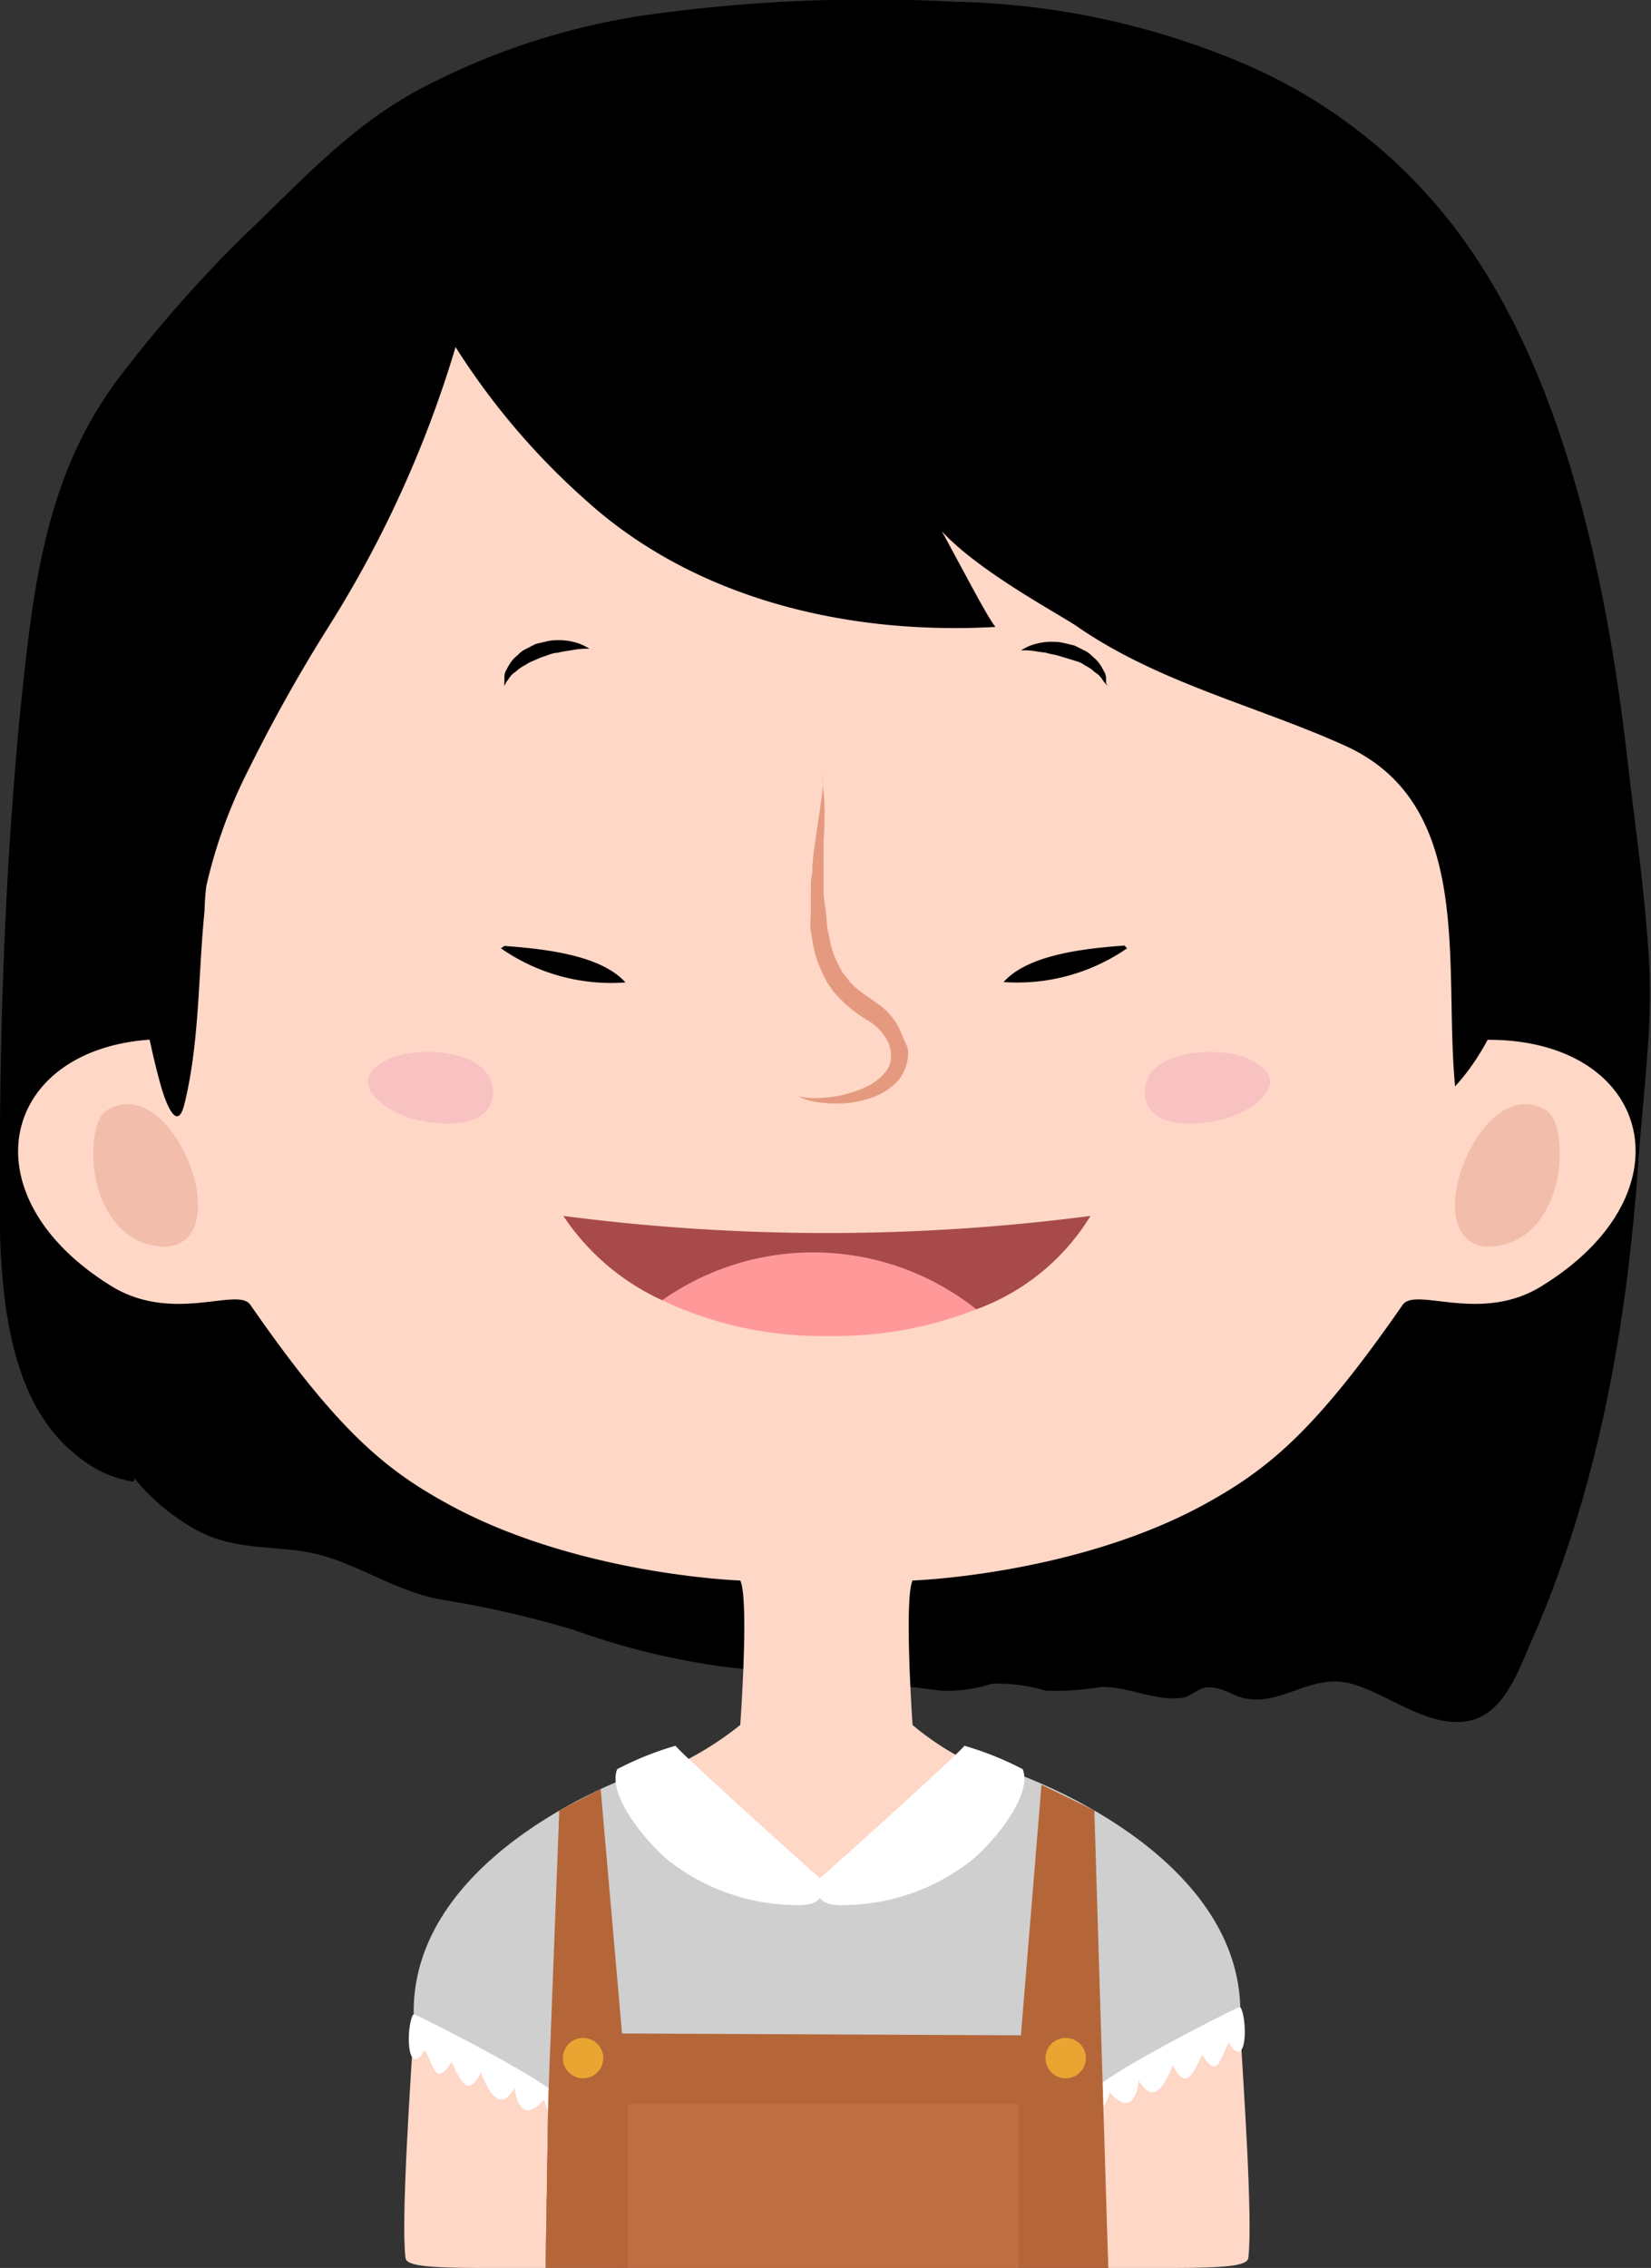 <svg xmlns="http://www.w3.org/2000/svg" viewBox="0 0 81.83 112.4"><rect x="0" y="0" width="81.83" height="112.4" fill="#333333" stroke="none"/><defs><style>.cls-1{fill:#ffd7c7;}.cls-2{fill:#f2bdaa;}.cls-3{fill:#e59a80;}.cls-4{fill:#f9c2c2;}.cls-5{fill:#cfcfcf;}.cls-6{fill:#f99;}.cls-7{fill:#a84a4a;}.cls-8{fill:#fff;}.cls-9{fill:#b46639;}.cls-10{fill:#bf6d43;}.cls-11{fill:#e9a532;}</style></defs><title>Asset 11</title><g id="Layer_2" data-name="Layer 2"><g id="OBJECTS"><path d="M80.17,33.89c.2,1.34.37,2.68.52,4,.35,3,.8,6.08,1,9.14.29,3.46-.24,7-.48,10.45-.56,8.19-2,16.38-5.34,23.93-.58,1.31-1.29,3.42-2.92,3.84-2,.52-4.06-1.26-5.92-1.79-2-.58-3.42,1.06-5.29.72-.61-.11-1.18-.6-1.89-.55-.44,0-.84.46-1.23.51-1.41.19-2.69-.58-4.09-.53a13.23,13.23,0,0,1-2.69.18,8.71,8.71,0,0,0-2.65-.35,7.41,7.41,0,0,1-2.54.35c-3.5-.44-7-.8-10.5-1.15a36.43,36.43,0,0,1-7.71-1.86,50.16,50.16,0,0,0-6.61-1.51c-2.31-.43-4.21-1.85-6.39-2.31-1.7-.35-3.67-.13-5.45-1a10.48,10.48,0,0,1-3.38-2.76s0,0,0,0a.18.18,0,0,1,0,.23,5.69,5.69,0,0,1-2.77-1.27C-.57,68.74,0,60.91,0,55.83.05,49,.34,42.11,1,35.3c.64-6.2,1.23-12,5.22-17A66,66,0,0,1,12,11.77c2.8-2.65,5.14-5.31,8.56-7.22A34.84,34.84,0,0,1,31.73.79,79.55,79.55,0,0,1,47.39.09,38.42,38.42,0,0,1,61.66,3.16,26,26,0,0,1,73,12.54C77.11,18.6,79.1,26.72,80.17,33.89Z"/><path class="cls-1" d="M45.23,85.49s-.43-6.23,0-7.16c0,0,8.4-.28,14.87-4,3-1.7,5.31-3.73,9.42-9.66.65-.93,3.93,1,7-1C84.17,58.88,81.63,51,72.9,51.56a110.42,110.42,0,0,1,2-13.52V32.69C73.18,25.93,70.08,18,64.45,13.25A36.26,36.26,0,0,0,41,5.47l-3.49.1A37.46,37.46,0,0,0,27.06,7.83l-2.21.9a33.27,33.27,0,0,0-7.33,4.52C11.89,18,8.79,25.93,7.1,32.69V38a110.42,110.42,0,0,1,2,13.52C.34,51-2.2,58.88,5.41,63.67c3.1,2,6.38.07,7,1,4.11,5.93,6.47,8,9.42,9.66,6.47,3.72,14.86,4,14.86,4,.45.93,0,7.16,0,7.16A16.28,16.28,0,0,1,32.3,88s6.27,7.09,9.56,7.58c0,0,6.88-6.2,7.65-7.65A13.48,13.48,0,0,1,45.23,85.49Z"/><path class="cls-1" d="M61.45,100.25c.16,2.77.66,9.83.42,11.66-.07.56-2.35.49-6.94.49l-.56-8.7Z"/><path class="cls-2" d="M9.78,59.17c-.32-2.4-2.37-5.4-4.45-4.16-.58.35-.67,1.3-.7,1.9-.1,1.85.73,4.2,2.68,4.75S10,60.85,9.78,59.17Z"/><path class="cls-2" d="M72.15,59.17c.32-2.4,2.37-5.4,4.45-4.16.58.35.66,1.3.7,1.9.1,1.85-.73,4.2-2.68,4.75S71.92,60.85,72.15,59.17Z"/><path d="M25,34a2,2,0,0,1,0-.23c0-.07,0-.16,0-.26a.68.68,0,0,1,.11-.33,2.81,2.81,0,0,1,.23-.39,1.82,1.82,0,0,1,.34-.34,1.15,1.15,0,0,1,.42-.3c.15-.08.31-.17.47-.24l.51-.12a2.05,2.05,0,0,1,.49-.06,3,3,0,0,1,.88.09,2.34,2.34,0,0,1,.57.22l.2.11-.23,0a3.56,3.56,0,0,0-.57.06l-.37.06a3.14,3.14,0,0,0-.4.08c-.27,0-.55.15-.83.23l-.39.17a1.55,1.55,0,0,0-.36.19,2.06,2.06,0,0,0-.33.2l-.26.21c-.19.12-.28.34-.38.44Z"/><path class="cls-3" d="M40.76,38.32s0,.34.06.93.07,1.43,0,2.45c0,.51,0,1,0,1.62,0,.28,0,.58,0,.87s.07.6.1.9l.09.93c.06.27.13.63.2.93a4.81,4.81,0,0,0,.32.82l.21.4.28.35.13.18,0,0,0,0,.09.08a2.36,2.36,0,0,0,.35.31c.22.18.52.37.79.57a3.27,3.27,0,0,1,1.37,1.75A3.07,3.07,0,0,1,45,52a2.11,2.11,0,0,1-.5,1.57,3.26,3.26,0,0,1-1.55.91,5,5,0,0,1-1.42.21,5.6,5.6,0,0,1-1.08-.08,2.81,2.81,0,0,1-.68-.18l-.22-.1a3.81,3.81,0,0,0,.91.09,6.09,6.09,0,0,0,2.3-.48,2.77,2.77,0,0,0,1.15-.84,1.24,1.24,0,0,0,.25-.63c0-.11,0-.21,0-.32a3.91,3.91,0,0,0-.11-.43,2.62,2.62,0,0,0-1.08-1.17,6.83,6.83,0,0,1-1.63-1.37L41,48.7l-.25-.5a5.48,5.48,0,0,1-.38-1.05c-.08-.35-.12-.63-.18-1s0-.66,0-1,0-.64,0-1,0-.61.07-.9c0-.59.09-1.14.16-1.64.14-1,.28-1.83.34-2.42S40.76,38.32,40.76,38.32Z"/><path class="cls-4" d="M19.63,55.13c1.24.65,4.79,1.16,4.8-1s-3.69-2.29-5.06-1.69C17.57,53.23,18.08,54.32,19.63,55.13Z"/><path d="M10.23,43.89a24.91,24.91,0,0,1,2.11-5.79,79.18,79.18,0,0,1,3.92-7A55.94,55.94,0,0,0,22.58,17.2a35.47,35.47,0,0,0,6.5,7.63c5.42,4.89,13,6.65,20.26,6.24-.58-.68-3-5.6-3.58-6.24.56,2.37,6.59,5.49,7.66,6.24,4,2.76,8.8,3.89,13.19,5.86,6.52,2.91,4.93,10.86,5.51,16.91,3.15-3.44,3.88-9.17,4-13.63a44.7,44.7,0,0,0-2-14.84c-2.42-7.83-10-15.8-17.65-18.93-6-2.28-15.83-2.19-22-1.48-4.41.43-19.7,7.12-21.83,10.11,0,0-6.19,8.74-7.54,17.18C4.61,35.84,6.75,49.64,8,53.9c0,0,.71,2.55,1.14.82.76-3.08.68-6.45,1-9.6A11,11,0,0,1,10.23,43.89Z"/><path d="M54.9,34l-.15-.17c-.1-.1-.19-.32-.38-.44a2.65,2.65,0,0,1-.26-.21,2.06,2.06,0,0,0-.33-.2,1.23,1.23,0,0,0-.36-.19L53,32.66c-.28-.08-.56-.18-.83-.23s-.27-.08-.4-.09l-.37-.05a3.56,3.56,0,0,0-.57-.06l-.23,0,.2-.11a2.28,2.28,0,0,1,.58-.22,2.87,2.87,0,0,1,.87-.09,2.05,2.05,0,0,1,.49.06l.51.12.48.24a1.21,1.21,0,0,1,.41.3,1.82,1.82,0,0,1,.34.34,2.81,2.81,0,0,1,.23.39.68.68,0,0,1,.11.33c0,.1,0,.19,0,.26A2,2,0,0,1,54.9,34Z"/><path class="cls-4" d="M61.55,55.13c-1.25.65-4.8,1.16-4.81-1s3.7-2.29,5.06-1.69C63.61,53.23,63.1,54.32,61.55,55.13Z"/><path class="cls-5" d="M49.46,87.57c3.58,1.16,12.47,5.34,12,12.71-.06.94-7.42,3.29-7.4,4v8H45.11l-3.77,0-7.64.06c-1.71,0-3.84.08-6.66.07l.14-8.13c0-.7-6.6-3-6.66-4-.48-7.37,8.41-11.55,12-12.71,0,0,7.79,6.19,9.19,6C42.89,93.42,49.46,87.57,49.46,87.57Z"/><path class="cls-1" d="M20.52,100.25c-.16,2.77-.66,9.83-.42,11.66.07.56,2.35.49,6.94.49l.14-8.56Z"/><path class="cls-6" d="M32.82,64.44A18.36,18.36,0,0,0,41,66.21a19.06,19.06,0,0,0,7.39-1.32C44.67,59.64,37,60.75,32.82,64.44Z"/><path class="cls-7" d="M54.05,60.26a100.93,100.93,0,0,1-26.13,0,11.74,11.74,0,0,0,4.9,4.18,13,13,0,0,1,15.57.45A11.06,11.06,0,0,0,54.05,60.26Z"/><path d="M24.83,47A9.57,9.57,0,0,0,31,48.69c-1.25-1.4-4.17-1.67-6-1.81"/><path d="M55.86,47a9.57,9.57,0,0,1-6.12,1.67c1.25-1.4,4.17-1.67,6-1.81"/><path class="cls-8" d="M30.59,87.68a15.57,15.57,0,0,1,2.89-1.16c.34.44,5.48,5.07,6.68,6.14.34.31.67.48.64.93-.07,1-1.18.82-1.86.81a10.36,10.36,0,0,1-5.8-2.19c-.94-.75-3.08-3.19-2.55-4.53"/><path class="cls-8" d="M50.69,87.68a15.57,15.57,0,0,0-2.89-1.16c-.34.44-5.47,5.07-6.68,6.14-.34.31-.67.48-.64.93.07,1,1.18.82,1.86.81a10.36,10.36,0,0,0,5.8-2.19c.94-.75,3.08-3.19,2.55-4.53"/><path class="cls-8" d="M20.47,99.85c-.35.62-.32,3.24.59,1.75.48.86.53,1.82,1.32.59.43.89.79,1.85,1.45.53.34.82.92,2.08,1.69.74,0,.32.19,1,.52,1.1s.67-.22.93-.51a1.85,1.85,0,0,0,.36.78c.28-.13.37-.53.51-.81-.87-1-6.86-4-7.25-4.17"/><path class="cls-8" d="M61.49,99.49c.35.62.32,3.24-.59,1.74-.47.87-.53,1.83-1.32.6-.42.89-.79,1.85-1.45.52-.33.83-.92,2.09-1.69.75,0,.32-.19,1-.51,1.1s-.68-.22-.93-.51a2,2,0,0,1-.36.78c-.29-.13-.37-.53-.52-.81.87-1,6.86-4,7.26-4.17"/><polygon class="cls-9" points="27.72 89.73 27.18 103.84 27.04 112.41 54.93 112.41 54.24 89.73 51.62 88.45 50.6 100.87 30.83 100.78 29.77 88.66 27.72 89.73"/><rect class="cls-10" x="31.11" y="104.27" width="19.37" height="8.14"/><path class="cls-11" d="M29.9,102a1,1,0,1,1-1-1A1,1,0,0,1,29.9,102Z"/><path class="cls-11" d="M53.82,102a1,1,0,0,1-2,0,1,1,0,1,1,2,0Z"/></g></g></svg>